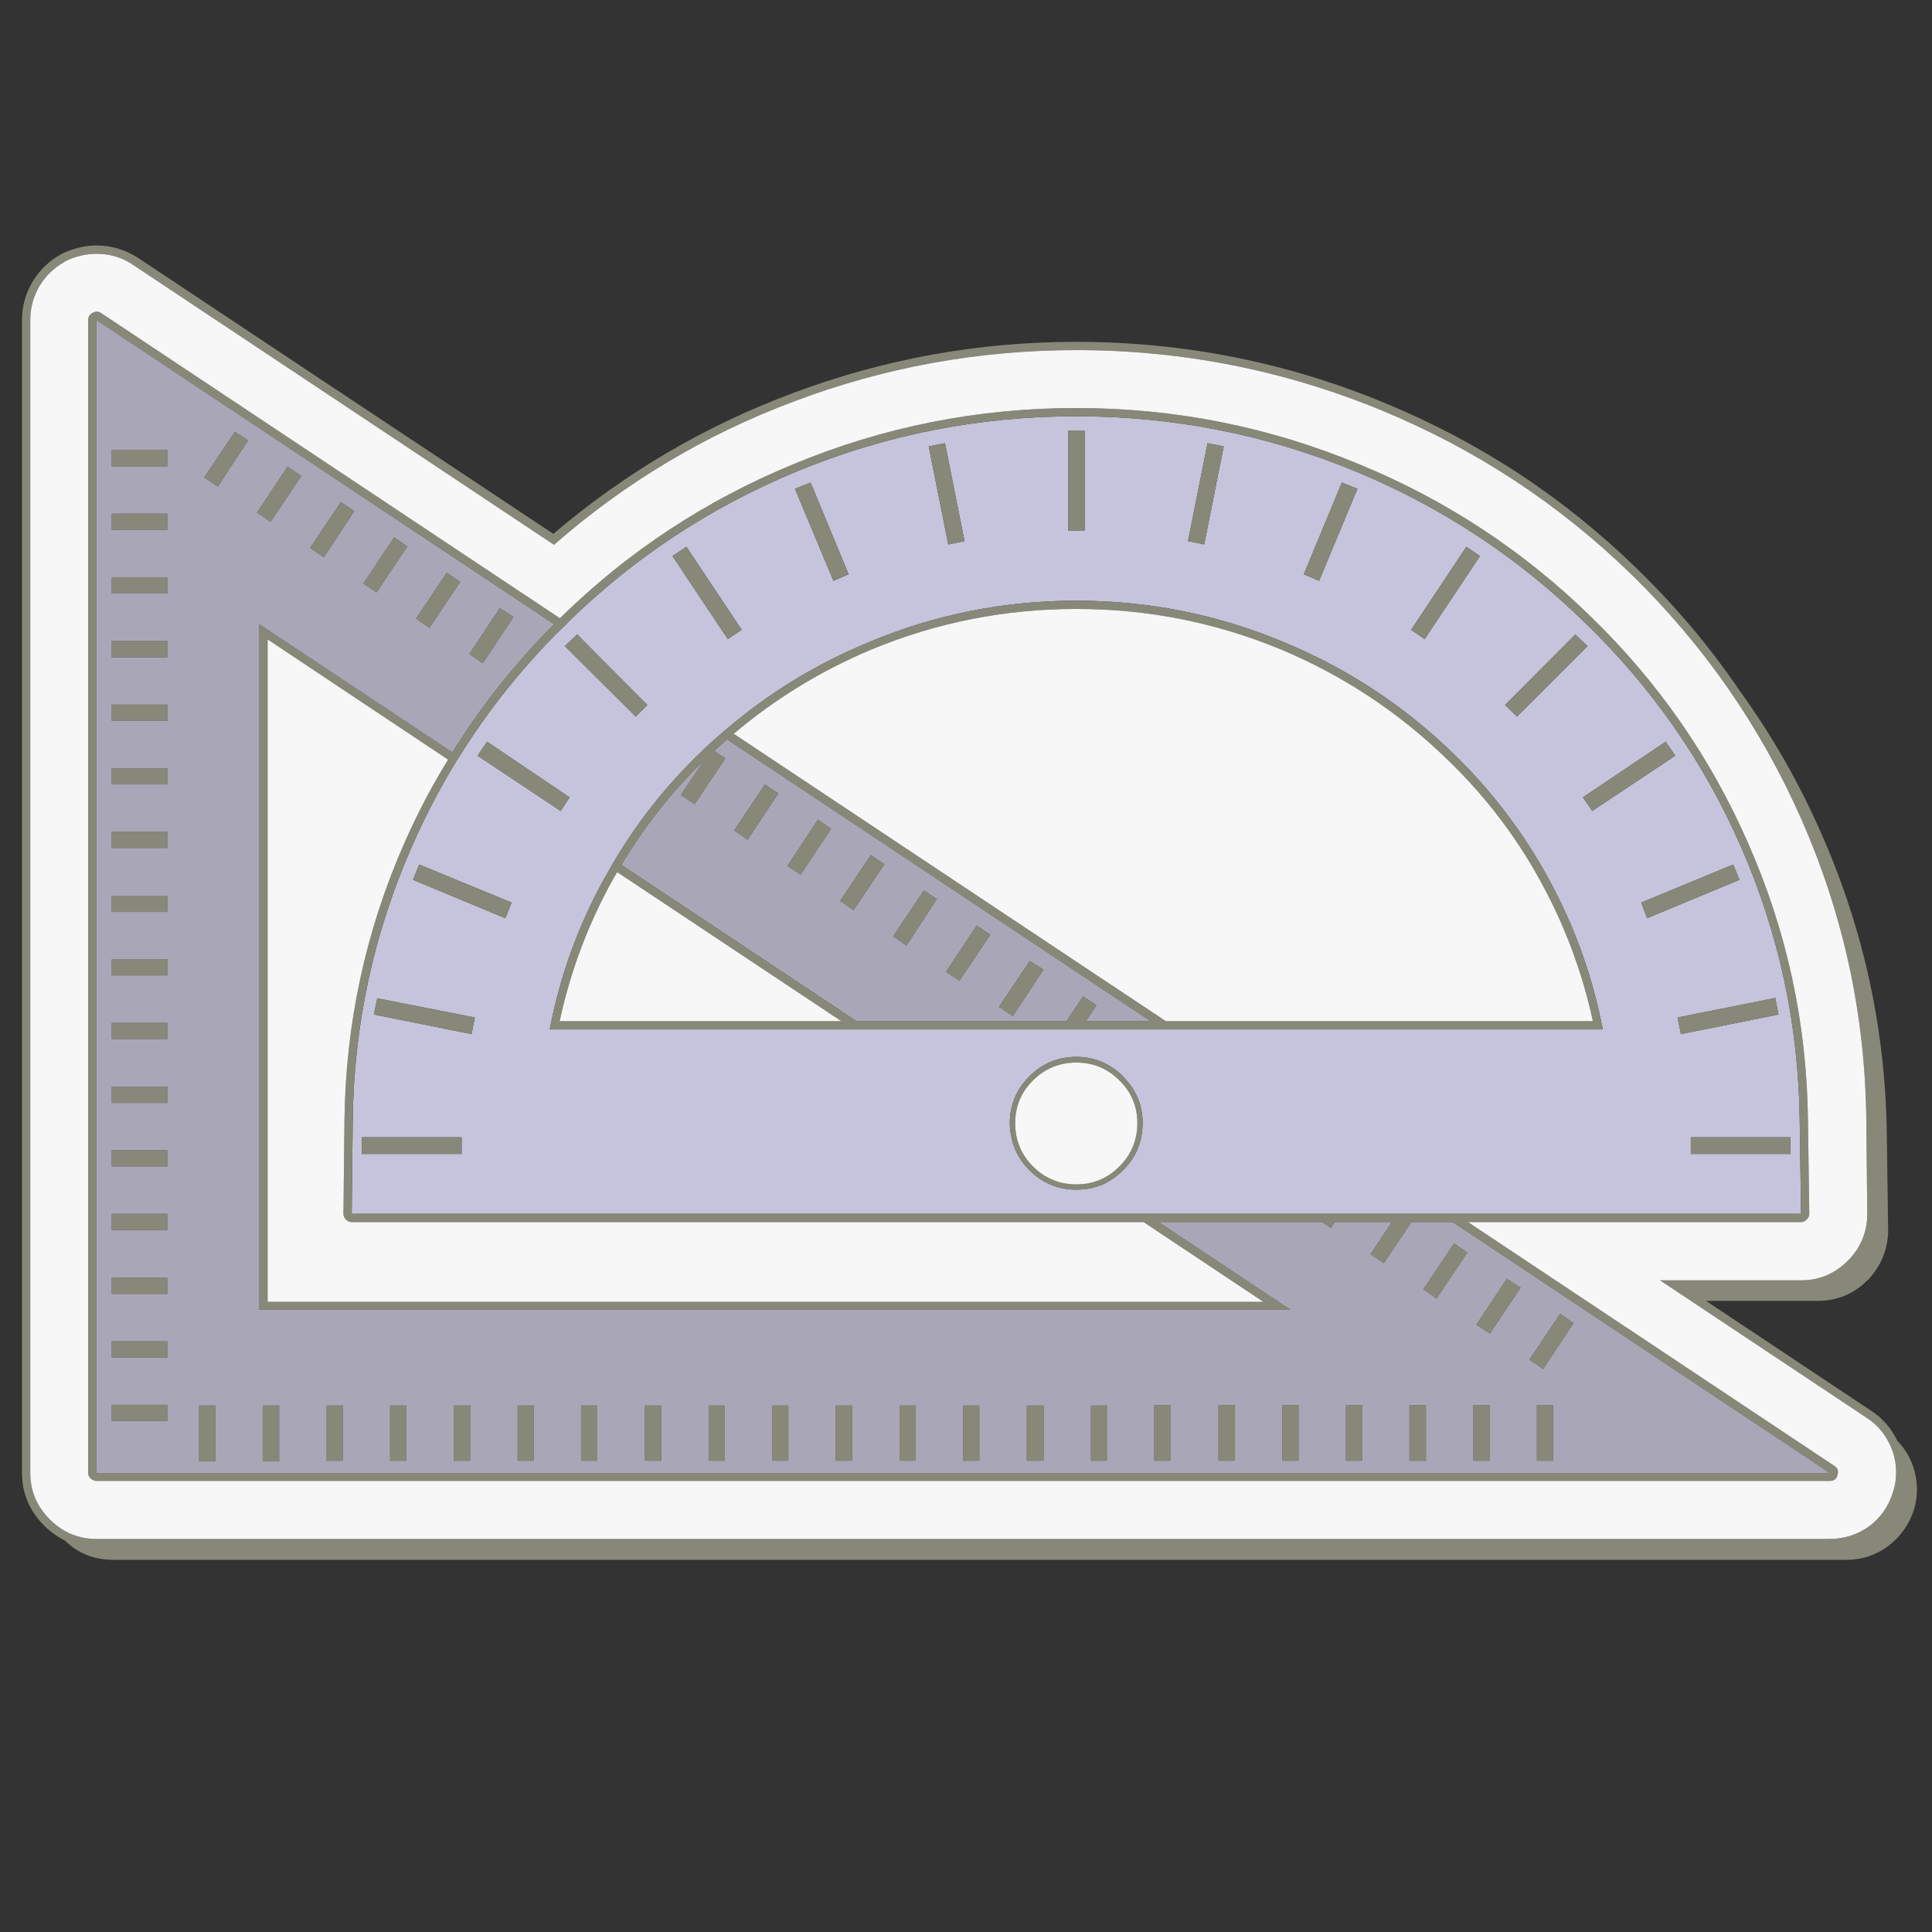 <?xml version="1.0" encoding="utf-8"?>
<!-- Generator: Adobe Illustrator 16.0.0, SVG Export Plug-In . SVG Version: 6.00 Build 0)  -->
<!DOCTYPE svg PUBLIC "-//W3C//DTD SVG 1.1//EN" "http://www.w3.org/Graphics/SVG/1.1/DTD/svg11.dtd">
<svg version="1.1" id="Layer_1" xmlns="http://www.w3.org/2000/svg" xmlns:xlink="http://www.w3.org/1999/xlink" x="0px" y="0px"
	 width="300px" height="300px" viewBox="0 0 300 300" enable-background="new 0 0 300 300" xml:space="preserve">
<rect x="0" y="0" width="300" height="300" fill="#333333" stroke="none"/>
<g>
	<path fill-rule="evenodd" clip-rule="evenodd" fill="#C6C4DC" d="M106.585,84.905l-2.163,1.438l8.591,12.892l2.162-1.437
		L106.585,84.905z M146.74,68.813l-2.527,0.504l3.032,15.225l2.526-0.518L146.74,68.813z M89.625,98.523l-1.906,1.801l11,10.949
		l1.802-1.801L89.625,98.523z M87.098,97.693c0.312-0.301,0.638-0.607,0.984-0.919c0-0.035,0.018-0.07,0.052-0.105
		c10.313-10.072,22.152-17.884,35.516-23.438c13.846-5.728,28.343-8.591,43.496-8.591c15.108,0,29.584,2.863,43.431,8.591
		c13.365,5.554,25.203,13.366,35.519,23.438c10.39,10.047,18.463,21.629,24.214,34.752c5.927,13.536,8.978,27.723,9.15,42.564
		l0.207,14.499H54.614l0.156-14.499c0.173-14.841,3.241-29.028,9.2-42.564c1.952-4.458,4.164-8.725,6.634-12.801
		c0.208-0.372,0.432-0.73,0.675-1.076C75.727,110.384,80.999,103.767,87.098,97.693z M87.059,125.927l1.385-2.112l-12.801-8.642
		l-1.49,2.165L87.059,125.927z M111.782,114.097c-1.098,0.924-2.16,1.901-3.188,2.93c-5.139,4.966-9.528,10.503-13.166,16.61
		c-0.206,0.336-0.409,0.695-0.608,1.075c-0.345,0.579-0.691,1.18-1.037,1.801c-4.042,7.333-6.849,15.114-8.422,23.337h163.521
		c-1.581-8.224-4.376-16.004-8.385-23.337c-3.94-7.229-8.874-13.725-14.812-19.486c-7.703-7.473-16.492-13.248-26.369-17.325
		c-10.239-4.285-20.966-6.427-32.17-6.427c-11.249,0-21.975,2.142-32.186,6.427c-8.154,3.36-15.541,7.87-22.157,13.527
		C112.459,113.497,112.119,113.787,111.782,114.097z M129.416,90.192l2.359-1.024l-5.91-14.241l-2.421,0.973L129.416,90.192z
		 M71.679,176.604H56.208v2.578h15.472V176.604z M58.58,155.017l-0.518,2.515l15.16,3.044l0.517-2.578L58.58,155.017z
		 M65.097,134.245l-0.972,2.372l14.344,5.961l0.971-2.424L65.097,134.245z M156.808,174.4c0,0.579,0.052,1.126,0.156,1.645
		c0.311,2.161,1.27,4.044,2.875,5.65c2.021,2.021,4.456,3.032,7.308,3.032c0.855,0,1.66-0.088,2.409-0.259
		c0.554-0.139,1.087-0.308,1.596-0.507c1.167-0.518,2.245-1.275,3.239-2.267c2.021-1.986,3.031-4.42,3.031-7.295
		c0-2.679-0.924-4.994-2.773-6.946c-0.068-0.104-0.153-0.208-0.258-0.31c-0.544-0.545-1.111-1.007-1.698-1.387
		c-1.642-1.098-3.49-1.646-5.546-1.646c-2.852,0-5.287,1.011-7.308,3.033C157.819,169.166,156.808,171.584,156.808,174.4z
		 M246.51,100.324l-1.904-1.801l-10.896,10.949l1.85,1.801L246.51,100.324z M229.81,86.343l-2.114-1.438l-8.575,12.894l2.097,1.437
		L229.81,86.343z M202.456,89.168l2.369,1.024l5.961-14.292l-2.422-0.973L202.456,89.168z M190.018,69.317l-2.514-0.504
		l-3.033,15.211l2.516,0.518L190.018,69.317z M168.431,66.907h-2.58v15.472h2.58V66.907z M260.14,117.337l-1.501-2.165
		l-12.842,8.642l1.439,2.112L260.14,117.337z M278.021,176.604h-15.471v2.578h15.471V176.604z M260.489,157.997l0.519,2.578
		l15.161-3.044l-0.506-2.566L260.489,157.997z M254.839,140.154l0.922,2.424l14.343-5.961l-0.971-2.372L254.839,140.154z"/>
	<path fill-rule="evenodd" clip-rule="evenodd" fill="#888878" d="M146.74,68.813l3.031,15.211l-2.526,0.518l-3.032-15.225
		L146.74,68.813z M106.585,84.905l8.59,12.894l-2.162,1.437l-8.591-12.892L106.585,84.905z M86.385,84.283l-0.362,0.311
		L20.693,41.15c-1.684-1.158-3.589-1.738-5.715-1.738c-1.676,0-3.304,0.394-4.884,1.18l-0.195,0.155
		c-1.516,0.854-2.747,2.038-3.692,3.551c-0.039,0.063-0.078,0.129-0.117,0.194c-0.925,1.616-1.387,3.33-1.387,5.144V228.73
		c0,2.78,1.011,5.182,3.032,7.201c2.022,2.023,4.436,3.032,7.243,3.032h269.106c2.296,0,4.37-0.667,6.221-2.007
		c1.785-1.374,3.007-3.14,3.65-5.3c0.313-0.924,0.47-1.901,0.47-2.927v-0.104c0-1.711-0.411-3.321-1.229-4.834
		c-0.796-1.502-1.912-2.717-3.343-3.641l-32.084-21.341h21.898c2.808,0,5.221-1.011,7.242-3.032l0.104-0.103
		c1.857-1.883,2.839-4.177,2.94-6.88l-0.155-14.966c-0.173-16.205-3.532-31.746-10.078-46.621
		c-6.344-14.364-15.133-27.027-26.371-37.99c-11.271-10.97-24.213-19.47-38.816-25.499c-15.144-6.238-30.938-9.356-47.387-9.356
		c-15.186,0-29.805,2.657-43.858,7.968C109.647,67.438,97.347,74.755,86.385,84.283z M87.098,97.693
		c-6.099,6.074-11.372,12.69-15.82,19.851c-0.243,0.346-0.466,0.705-0.675,1.076c-2.47,4.077-4.682,8.343-6.634,12.801
		c-5.959,13.536-9.027,27.723-9.2,42.564l-0.156,14.499h225.053l-0.207-14.499c-0.173-14.841-3.224-29.028-9.15-42.564
		c-5.751-13.123-13.824-24.705-24.214-34.752c-10.315-10.072-22.153-17.884-35.519-23.438c-13.847-5.728-28.322-8.591-43.431-8.591
		c-15.152,0-29.649,2.863-43.496,8.591c-13.364,5.554-25.203,13.366-35.516,23.438c-0.035,0.035-0.052,0.07-0.052,0.105
		C87.736,97.086,87.41,97.392,87.098,97.693z M89.625,98.523l10.896,10.949l-1.802,1.801l-11-10.949L89.625,98.523z M86.955,96.01
		c0.069-0.07,0.152-0.155,0.246-0.259C97.62,85.566,109.6,77.684,123.144,72.104c14.012-5.831,28.679-8.747,44.002-8.747
		c15.281,0,29.93,2.916,43.951,8.747c13.537,5.581,25.513,13.462,35.929,23.647c10.453,10.142,18.59,21.858,24.412,35.153
		c6.039,13.672,9.14,28.035,9.303,43.082l0.208,14.499c0,0.336-0.132,0.627-0.4,0.868c-0.243,0.276-0.536,0.415-0.882,0.415h-51.711
		l56.854,37.834c0.546,0.346,0.719,0.824,0.52,1.438c-0.139,0.612-0.535,0.921-1.192,0.921H14.978c-0.267,0-0.556-0.117-0.867-0.352
		c-0.277-0.242-0.414-0.535-0.414-0.879V49.688c0-0.518,0.241-0.895,0.726-1.126c0.474-0.241,0.902-0.227,1.282,0.05L86.955,96.01z
		 M87.059,125.927l-12.906-8.59l1.49-2.165l12.801,8.642L87.059,125.927z M105.717,123.453l3.538-5.3
		c-4.968,4.837-9.218,10.219-12.75,16.144l36.5,24.271h32.6l2.564-3.862l2.113,1.387l-1.647,2.476h10.017l-65.745-43.744
		c-0.682,0.578-1.351,1.175-2.007,1.789l1.749,1.139l-4.781,7.14L105.717,123.453z M111.782,114.097
		c0.337-0.311,0.678-0.601,1.022-0.868c6.617-5.658,14.003-10.167,22.157-13.527c10.211-4.285,20.937-6.427,32.186-6.427
		c11.204,0,21.931,2.142,32.17,6.427c9.877,4.078,18.666,9.853,26.369,17.325c5.938,5.761,10.871,12.257,14.812,19.486
		c4.009,7.333,6.804,15.114,8.385,23.337H85.361c1.574-8.224,4.38-16.004,8.422-23.337c0.346-0.622,0.692-1.222,1.037-1.801
		c0.199-0.38,0.402-0.739,0.608-1.075c3.638-6.107,8.027-11.644,13.166-16.61C109.622,115.998,110.684,115.021,111.782,114.097z
		 M120.877,123.194l-4.781,7.205l-2.111-1.439l4.779-7.153L120.877,123.194z M129.416,90.192L123.443,75.9l2.421-0.973l5.91,14.241
		L129.416,90.192z M85.919,82.898c11.109-9.461,23.499-16.743,37.174-21.848c14.148-5.312,28.833-7.968,44.053-7.968
		c16.62,0,32.553,3.152,47.799,9.458c14.808,6.099,27.897,14.697,39.274,25.798c6.036,5.866,11.367,12.205,15.988,19.021
		c4.968,6.858,9.182,14.244,12.646,22.157c6.582,14.943,9.96,30.569,10.133,46.881l0.209,14.963
		c-0.14,2.842-1.172,5.292-3.098,7.348l-0.144,0.103c-2.124,2.125-4.701,3.188-7.722,3.188h-17.323l25.653,17.066
		c1.616,1.061,2.886,2.452,3.812,4.171c0.068,0.139,0.138,0.29,0.208,0.452c0.716,0.727,1.329,1.568,1.84,2.527
		c0.827,1.574,1.24,3.271,1.24,5.094c0,1.062-0.153,2.107-0.466,3.134c-0.748,2.29-2.074,4.156-3.962,5.599
		c-1.919,1.443-4.075,2.164-6.467,2.164H17.608c-2.988,0-5.493-0.993-7.515-2.98c-1.192-0.587-2.285-1.378-3.278-2.371
		c-2.264-2.298-3.395-5.006-3.395-8.123V49.635c0-1.876,0.442-3.655,1.329-5.337c0.1-0.191,0.205-0.381,0.316-0.571
		c1.132-1.848,2.623-3.273,4.47-4.276l0.506-0.247c1.685-0.725,3.313-1.088,4.886-1.088h0.05c2.298,0,4.439,0.636,6.428,1.905
		L85.919,82.898z M135.375,100.83c-7.852,3.291-14.999,7.661-21.443,13.111l67.092,44.626h66.316
		c-1.687-7.783-4.464-15.152-8.334-22.105c-3.8-6.859-8.546-13.026-14.239-18.503c-7.576-7.368-16.214-13.078-25.914-17.128
		c-10.108-4.182-20.675-6.273-31.707-6.273C156.074,94.557,145.482,96.648,135.375,100.83z M46.802,73.905l-4.782,7.14l-2.112-1.439
		l4.729-7.152L46.802,73.905z M17.349,69.836h8.63v2.579h-8.63V69.836z M36.475,67.012l2.048,1.386l-4.679,7.152l-2.15-1.4
		L36.475,67.012z M25.979,82.275h-8.63v-2.514h8.63V82.275z M25.979,92.148h-8.63v-2.514h8.63V92.148z M17.349,109.42h8.63v2.513
		h-8.63V109.42z M17.349,119.292h8.63v2.514h-8.63V119.292z M25.979,99.495v2.579h-8.63v-2.579H25.979z M63.257,84.854l-4.781,7.139
		l-2.061-1.386l4.782-7.191L63.257,84.854z M64.591,96.062l4.781-7.152l2.1,1.437l-4.782,7.152L64.591,96.062z M79.751,95.803
		l-4.782,7.189l-2.098-1.437l4.729-7.14L79.751,95.803z M50.3,86.55l-2.163-1.451l4.78-7.139l2.112,1.386L50.3,86.55z
		 M70.241,116.819c4.456-7.162,9.718-13.792,15.782-19.889L14.978,49.688V228.73h269.159l-58.554-38.963h-6.414l-4.276,6.375
		l-2.098-1.386l3.329-4.989h-8.838l-0.62,0.918l-1.334-0.918h-25.397l20.462,13.618H40.27V96.93L70.241,116.819z M69.58,117.958
		L41.555,99.288v102.867h154.629l-18.607-12.387H54.614c-0.346,0-0.651-0.139-0.92-0.415c-0.24-0.241-0.362-0.532-0.362-0.868
		l0.156-14.499c0.173-15.013,3.272-29.373,9.302-43.082C64.776,126.385,67.039,122.07,69.58,117.958z M65.097,134.245l14.343,5.91
		l-0.971,2.424l-14.344-5.961L65.097,134.245z M58.58,155.017l15.159,2.98l-0.517,2.578l-15.16-3.044L58.58,155.017z
		 M71.679,176.604v2.578H56.208v-2.578H71.679z M25.979,131.681h-8.63v-2.528h8.63V131.681z M25.979,151.467h-8.63v-2.515h8.63
		V151.467z M25.979,141.605h-8.63v-2.526h8.63V141.605z M17.349,158.826h8.63v2.514h-8.63V158.826z M17.349,168.738h8.63v2.526
		h-8.63V168.738z M25.979,181.125h-8.63v-2.514h8.63V181.125z M25.979,200.923h-8.63v-2.526h8.63V200.923z M25.979,190.997h-8.63
		v-2.513h8.63V190.997z M17.349,208.27h8.63v2.527h-8.63V208.27z M17.349,218.143h8.63v2.513h-8.63V218.143z M33.443,226.929h-2.527
		v-8.682h2.527V226.929z M43.354,226.929H40.79v-8.682h2.564V226.929z M50.715,218.247h2.513v8.577h-2.513V218.247z M60.574,226.824
		v-8.577h2.527v8.577H60.574z M80.374,218.247h2.513v8.577h-2.513V218.247z M70.448,218.247h2.565v8.577h-2.565V218.247z
		 M151.662,143.704l2.111,1.44l-4.78,7.15l-2.112-1.386L151.662,143.704z M162.054,150.546l-4.779,7.244l-2.165-1.439l4.78-7.14
		L162.054,150.546z M137.333,134.195l-4.781,7.152l-2.111-1.44l4.78-7.153L137.333,134.195z M124.324,135.839l-2.061-1.385
		l4.73-7.192l2.059,1.438L124.324,135.839z M138.667,145.403l4.782-7.14l2.046,1.335l-4.729,7.242L138.667,145.403z
		 M160.407,167.765c-1.847,1.816-2.77,4.026-2.77,6.636c0,2.634,0.923,4.876,2.77,6.725c1.851,1.855,4.097,2.785,6.739,2.785
		c2.601,0,4.825-0.93,6.674-2.785c1.855-1.849,2.785-4.091,2.785-6.725c0-2.609-0.93-4.819-2.785-6.636
		c-1.849-1.847-4.073-2.771-6.674-2.771C164.504,164.993,162.258,165.918,160.407,167.765z M156.808,174.4
		c0-2.816,1.012-5.234,3.031-7.256c2.021-2.022,4.456-3.033,7.308-3.033c2.056,0,3.904,0.549,5.546,1.646
		c0.587,0.38,1.154,0.842,1.698,1.387c0.104,0.102,0.189,0.206,0.258,0.31c1.85,1.952,2.773,4.268,2.773,6.946
		c0,2.875-1.011,5.309-3.031,7.295c-0.994,0.991-2.072,1.749-3.239,2.267c-0.509,0.199-1.042,0.368-1.596,0.507
		c-0.749,0.171-1.554,0.259-2.409,0.259c-2.852,0-5.287-1.012-7.308-3.032c-1.605-1.606-2.564-3.489-2.875-5.65
		C156.859,175.526,156.808,174.979,156.808,174.4z M95.843,135.426c-0.207,0.344-0.415,0.69-0.621,1.036
		c-3.87,6.953-6.643,14.322-8.319,22.105h43.744L95.843,135.426z M90.233,218.247h2.527v8.577h-2.527V218.247z M100.106,218.247
		h2.58v8.577h-2.58V218.247z M110.033,218.247h2.512v8.577h-2.512V218.247z M119.905,218.247h2.513v8.577h-2.513V218.247z
		 M132.343,226.824h-2.577v-8.577h2.577V226.824z M142.205,226.824h-2.514v-8.577h2.514V226.824z M149.564,218.247h2.513v8.577
		h-2.513V218.247z M159.438,218.247h2.616v8.577h-2.616V218.247z M260.14,117.337l-12.903,8.59l-1.439-2.112l12.842-8.642
		L260.14,117.337z M168.431,66.907v15.472h-2.58V66.907H168.431z M190.018,69.317l-3.031,15.225l-2.516-0.518l3.033-15.211
		L190.018,69.317z M202.456,89.168l5.908-14.241l2.422,0.973l-5.961,14.292L202.456,89.168z M229.81,86.343l-8.593,12.892
		l-2.097-1.437l8.575-12.894L229.81,86.343z M246.51,100.324l-10.951,10.949l-1.85-1.801l10.896-10.949L246.51,100.324z
		 M169.4,218.247h2.477v8.577H169.4V218.247z M179.224,218.195h2.514v8.629h-2.514V218.195z M191.765,226.824H189.2v-8.629h2.564
		V226.824z M201.639,226.824h-2.528v-8.629h2.528V226.824z M236.133,199.939l-4.783,7.151l-2.112-1.388l4.73-7.151L236.133,199.939z
		 M225.79,193.058l2.062,1.438l-4.782,7.141l-2.061-1.438L225.79,193.058z M211.499,226.824h-2.514v-8.629h2.514V226.824z
		 M218.859,218.195h2.564v8.629h-2.564V218.195z M239.628,212.584l-2.164-1.438l4.781-7.139l2.112,1.437L239.628,212.584z
		 M228.771,218.195h2.526v8.629h-2.526V218.195z M238.645,218.195h2.526v8.629h-2.526V218.195z M254.839,140.154l14.294-5.91
		l0.971,2.372l-14.343,5.961L254.839,140.154z M260.489,157.997l15.174-3.032l0.506,2.566l-15.161,3.044L260.489,157.997z
		 M278.021,176.604v2.578h-15.471v-2.578H278.021z"/>
	<path fill-rule="evenodd" clip-rule="evenodd" fill="#F7F7F8" d="M86.385,84.283c10.962-9.528,23.263-16.845,36.903-21.95
		c14.053-5.312,28.673-7.968,43.858-7.968c16.448,0,32.243,3.118,47.387,9.356c14.604,6.028,27.545,14.529,38.816,25.499
		c11.238,10.963,20.027,23.626,26.371,37.99c6.546,14.875,9.905,30.416,10.078,46.621l0.155,14.966
		c-0.102,2.703-1.083,4.997-2.94,6.88l-0.104,0.103c-2.021,2.021-4.435,3.032-7.242,3.032h-21.898l32.084,21.341
		c1.431,0.924,2.547,2.139,3.343,3.641c0.818,1.513,1.229,3.123,1.229,4.834v0.104c0,1.025-0.156,2.003-0.47,2.927
		c-0.644,2.16-1.865,3.926-3.65,5.3c-1.851,1.34-3.925,2.007-6.221,2.007H14.978c-2.807,0-5.221-1.009-7.243-3.032
		c-2.021-2.02-3.032-4.421-3.032-7.201V49.635c0-1.814,0.462-3.528,1.387-5.144c0.039-0.064,0.078-0.131,0.117-0.194
		c0.945-1.514,2.176-2.697,3.692-3.551l0.195-0.155c1.581-0.786,3.208-1.18,4.884-1.18c2.125,0,4.031,0.58,5.715,1.738l65.33,43.444
		L86.385,84.283z M86.955,96.01L15.704,48.611c-0.38-0.277-0.808-0.292-1.282-0.05c-0.484,0.232-0.726,0.608-0.726,1.126V228.73
		c0,0.344,0.137,0.637,0.414,0.879c0.312,0.234,0.601,0.352,0.867,0.352h269.159c0.657,0,1.054-0.309,1.192-0.921
		c0.199-0.614,0.026-1.093-0.52-1.438l-56.854-37.834h51.711c0.346,0,0.639-0.139,0.882-0.415c0.269-0.241,0.4-0.532,0.4-0.868
		l-0.208-14.499c-0.163-15.047-3.264-29.409-9.303-43.082c-5.822-13.295-13.959-25.012-24.412-35.153
		c-10.416-10.185-22.392-18.066-35.929-23.647c-14.021-5.831-28.67-8.747-43.951-8.747c-15.323,0-29.99,2.916-44.002,8.747
		C109.6,77.684,97.62,85.566,87.201,95.75C87.107,95.855,87.024,95.939,86.955,96.01z M135.375,100.83
		c10.106-4.182,20.699-6.273,31.771-6.273c11.032,0,21.599,2.092,31.707,6.273c9.7,4.051,18.338,9.761,25.914,17.128
		c5.693,5.477,10.439,11.644,14.239,18.503c3.87,6.953,6.647,14.322,8.334,22.105h-66.316l-67.092-44.626
		C120.376,108.491,127.524,104.121,135.375,100.83z M69.58,117.958c-2.541,4.112-4.803,8.427-6.79,12.945
		c-6.03,13.708-9.129,28.069-9.302,43.082l-0.156,14.499c0,0.336,0.122,0.627,0.362,0.868c0.269,0.276,0.575,0.415,0.92,0.415
		h122.962l18.607,12.387H41.555V99.288L69.58,117.958z M160.407,167.765c1.851-1.847,4.097-2.771,6.739-2.771
		c2.601,0,4.825,0.925,6.674,2.771c1.855,1.816,2.785,4.026,2.785,6.636c0,2.634-0.93,4.876-2.785,6.725
		c-1.849,1.855-4.073,2.785-6.674,2.785c-2.643,0-4.889-0.93-6.739-2.785c-1.847-1.849-2.77-4.091-2.77-6.725
		C157.638,171.791,158.561,169.581,160.407,167.765z M95.843,135.426l34.804,23.142H86.903c1.677-7.783,4.449-15.152,8.319-22.105
		C95.428,136.116,95.637,135.77,95.843,135.426z"/>
	<path fill-rule="evenodd" clip-rule="evenodd" fill="#A9A7B7" d="M105.717,123.453l2.151,1.438l4.781-7.14l-1.749-1.139
		c0.656-0.614,1.326-1.211,2.007-1.789l65.745,43.744h-10.017l1.647-2.476l-2.113-1.387l-2.564,3.862h-32.6l-36.5-24.271
		c3.532-5.925,7.782-11.307,12.75-16.144L105.717,123.453z M120.877,123.194l-2.113-1.388l-4.779,7.153l2.111,1.439L120.877,123.194
		z M70.241,116.819L40.27,96.93v106.456h160.126l-20.462-13.618h25.397l1.334,0.918l0.62-0.918h8.838l-3.329,4.989l2.098,1.386
		l4.276-6.375h6.414l58.554,38.963H14.978V49.688L86.023,96.93C79.958,103.027,74.696,109.657,70.241,116.819z M50.3,86.55
		l4.729-7.204l-2.112-1.386l-4.78,7.139L50.3,86.55z M79.751,95.803l-2.151-1.388l-4.729,7.14l2.098,1.437L79.751,95.803z
		 M64.591,96.062l2.098,1.437l4.782-7.152l-2.1-1.437L64.591,96.062z M63.257,84.854l-2.06-1.438l-4.782,7.191l2.061,1.386
		L63.257,84.854z M25.979,99.495h-8.63v2.579h8.63V99.495z M17.349,119.292v2.514h8.63v-2.514H17.349z M17.349,109.42v2.513h8.63
		v-2.513H17.349z M25.979,92.148v-2.514h-8.63v2.514H25.979z M25.979,82.275v-2.514h-8.63v2.514H25.979z M36.475,67.012
		l-4.781,7.138l2.15,1.4l4.679-7.152L36.475,67.012z M17.349,69.836v2.579h8.63v-2.579H17.349z M46.802,73.905l-2.165-1.451
		l-4.729,7.152l2.112,1.439L46.802,73.905z M138.667,145.403l2.099,1.437l4.729-7.242l-2.046-1.335L138.667,145.403z
		 M124.324,135.839l4.729-7.14l-2.059-1.438l-4.73,7.192L124.324,135.839z M137.333,134.195l-2.113-1.44l-4.78,7.153l2.111,1.44
		L137.333,134.195z M162.054,150.546l-2.164-1.335l-4.78,7.14l2.165,1.439L162.054,150.546z M151.662,143.704l-4.78,7.205
		l2.112,1.386l4.78-7.15L151.662,143.704z M70.448,218.247v8.577h2.565v-8.577H70.448z M80.374,218.247v8.577h2.513v-8.577H80.374z
		 M60.574,226.824h2.527v-8.577h-2.527V226.824z M50.715,218.247v8.577h2.513v-8.577H50.715z M43.354,226.929v-8.682H40.79v8.682
		H43.354z M33.443,226.929v-8.682h-2.527v8.682H33.443z M17.349,218.143v2.513h8.63v-2.513H17.349z M17.349,208.27v2.527h8.63
		v-2.527H17.349z M25.979,190.997v-2.513h-8.63v2.513H25.979z M25.979,200.923v-2.526h-8.63v2.526H25.979z M25.979,181.125v-2.514
		h-8.63v2.514H25.979z M17.349,168.738v2.526h8.63v-2.526H17.349z M17.349,158.826v2.514h8.63v-2.514H17.349z M25.979,141.605
		v-2.526h-8.63v2.526H25.979z M25.979,151.467v-2.515h-8.63v2.515H25.979z M25.979,131.681v-2.528h-8.63v2.528H25.979z
		 M159.438,218.247v8.577h2.616v-8.577H159.438z M149.564,218.247v8.577h2.513v-8.577H149.564z M142.205,226.824v-8.577h-2.514
		v8.577H142.205z M132.343,226.824v-8.577h-2.577v8.577H132.343z M119.905,218.247v8.577h2.513v-8.577H119.905z M110.033,218.247
		v8.577h2.512v-8.577H110.033z M100.106,218.247v8.577h2.58v-8.577H100.106z M90.233,218.247v8.577h2.527v-8.577H90.233z
		 M238.645,218.195v8.629h2.526v-8.629H238.645z M228.771,218.195v8.629h2.526v-8.629H228.771z M239.628,212.584l4.729-7.14
		l-2.112-1.437l-4.781,7.139L239.628,212.584z M218.859,218.195v8.629h2.564v-8.629H218.859z M211.499,226.824v-8.629h-2.514v8.629
		H211.499z M225.79,193.058l-4.781,7.141l2.061,1.438l4.782-7.141L225.79,193.058z M236.133,199.939l-2.165-1.388l-4.73,7.151
		l2.112,1.388L236.133,199.939z M201.639,226.824v-8.629h-2.528v8.629H201.639z M191.765,226.824v-8.629H189.2v8.629H191.765z
		 M179.224,218.195v8.629h2.514v-8.629H179.224z M169.4,218.247v8.577h2.477v-8.577H169.4z"/>
</g>
</svg>
